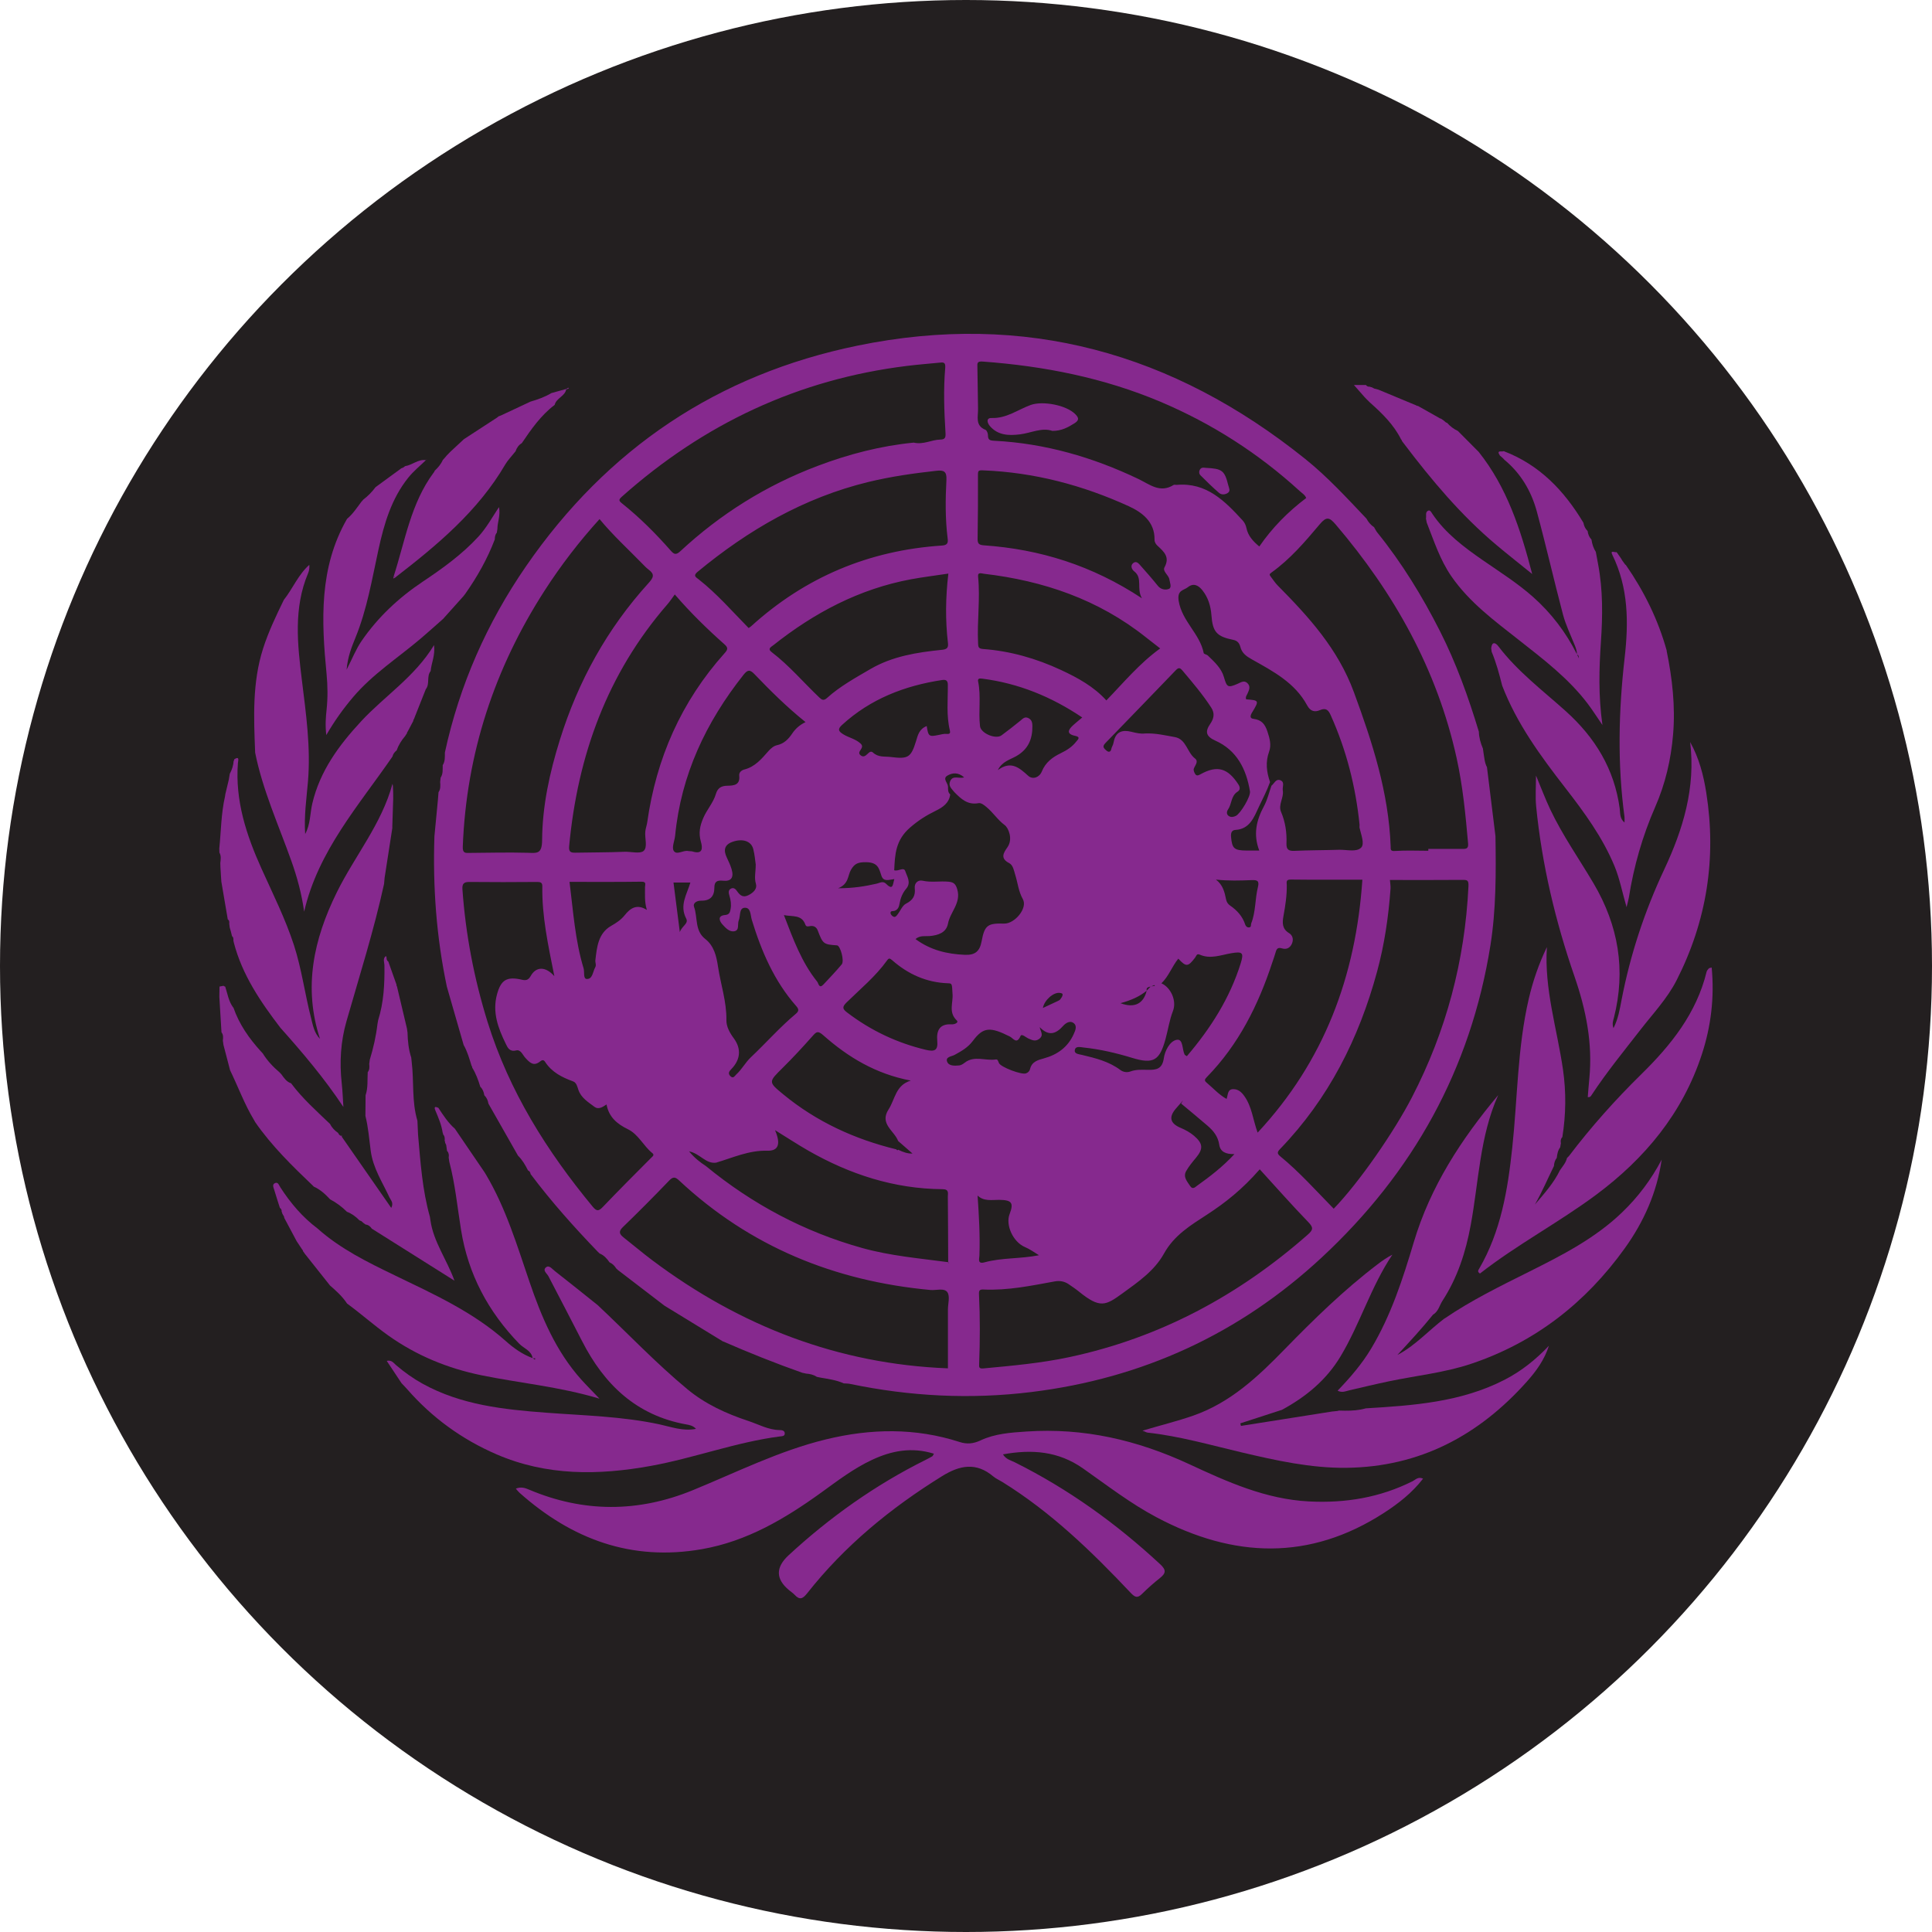 <?xml version="1.0" encoding="UTF-8"?>
<svg id="Layer_2" data-name="Layer 2" xmlns="http://www.w3.org/2000/svg" viewBox="0 0 451 451">
  <defs>
    <style>
      .cls-1 {
        fill: #86298e;
      }

      .cls-1, .cls-2 {
        stroke-width: 0px;
      }

      .cls-2 {
        fill: #231f20;
      }
    </style>
  </defs>
  <g id="Layer_1-2" data-name="Layer 1">
    <g>
      <circle class="cls-2" cx="225.5" cy="225.5" r="225.5"/>
      <g>
        <path class="cls-1" d="m123.87,274.1c-.06-.4-.22-.72-.61-.88-.63-1.25-1.33-2.46-2.34-3.45,0,0,0,0,0,0-2.29-4.03-4.59-8.06-6.88-12.1,0,0-.03-.06-.03-.06-.11-.74-.4-1.38-.93-1.91,0,0-.03-.05-.03-.05-.11-.75-.37-1.43-.93-1.96,0,0,0,0,0,0-.47-1.56-1.03-3.08-1.89-4.48.02-.15-.02-.28-.14-.39-.52-1.67-.98-3.36-1.86-4.89,0,0,0,0,0,0-1.31-4.54-2.61-9.08-3.92-13.62-2.44-11.57-3.29-23.28-2.9-35.09.27-2.78.53-5.56.8-8.34.05-.65.11-1.3.16-1.95.51-.74.44-1.57.38-2.4.04-.33.08-.67.11-1,.61-.9.45-1.93.49-2.92,0,0,0,0,0,0,.59-.91.49-1.93.5-2.94,3.42-15.76,9.8-30.22,18.94-43.48,18.94-27.47,44.69-44.79,77.4-51.51,39.07-8.03,73.7,1.72,104.51,26.46,5.21,4.18,9.7,9.09,14.28,13.92.44.82,1.02,1.51,1.8,2.02,0,0-.02-.01-.02-.01.25.41.45.86.75,1.23,5.74,7.1,10.47,14.83,14.6,22.96,3.83,7.55,6.67,15.46,9.11,23.54,0,0,0,0,0,0,.04,1.38.41,2.68.95,3.94.04.31.09.62.13.93.2,1.17.25,2.37.83,3.45,0,0-.01,0-.01,0,.66,5.36,1.32,10.72,1.98,16.08.13,8.53.16,17.05-1.18,25.5-4.61,28.9-18.08,53.07-39.42,72.88-19.14,17.77-41.8,28.19-67.74,31.37-14.22,1.75-28.33,1.02-42.34-1.9-.47-.1-.97-.08-1.45-.12-1.69-.77-3.52-1.01-5.33-1.33-.32-.06-.64-.13-.96-.19-.75-.5-1.6-.7-2.48-.76-.31-.07-.62-.13-.93-.2-6.26-2.21-12.43-4.68-18.51-7.33,0,0,0,.02,0,.02-4.55-2.78-9.1-5.56-13.65-8.35-.17-.13-.35-.26-.52-.4-3.41-2.61-6.81-5.22-10.22-7.83,0,0,0,.02,0,.02-.17-.16-.35-.32-.52-.48-.38-.63-.88-1.12-1.55-1.42-.61-.87-1.3-1.66-2.32-2.07-.15-.14-.3-.29-.45-.43-5.54-5.75-10.84-11.69-15.64-18.08Zm144.78-43.82c-.5.15-1.14.16-.96.98-1.66,1.36-3.6,2.23-6.13,2.92,3.32,1.26,5.41.06,6.12-2.92.32-.33.63-.67.95-1,.32-.04.63-.07.95-.11-.03-.07-.05-.13-.08-.2-.28.11-.57.22-.85.33Zm-58.95,38.09v.03c1.06.52,2.15.94,3.36.88.12.05.25.1.37.14l-.39-.12c-1.13-.98-2.26-1.96-3.38-2.95-.9-2.41-4.43-4-2.23-7.38,1.53-2.35,1.61-5.65,5.18-6.72-8.23-1.57-14.66-5.49-20.4-10.56-1.3-1.15-1.62-.86-2.52.15-2.26,2.54-4.57,5.05-6.99,7.44-3.32,3.29-3.4,3.27.14,6.18,7.76,6.39,16.66,10.47,26.39,12.84.14.19.29.3.48.06Zm18.48,10.68s-.09-.05-.14-.08c.05.02.11.04.16.05.32,4.69.6,9.38.43,14.09-.03.75-.5,2.02,1.18,1.57,4.07-1.12,8.34-.79,12.73-1.66-1.22-.75-2.15-1.43-3.28-1.91-2.79-1.19-4.56-5.15-3.59-7.67,1.02-2.66.53-3.32-2.44-3.35-1.75-.01-3.59.4-5.05-1.03Zm-6.36-93.61c-.26,2.03-1.76,3.03-3.38,3.82-2.17,1.06-4.06,2.24-5.98,3.91-3.43,2.97-3.54,6.29-3.72,9.98,1.01.32,2.23-.86,2.59.22.41,1.25,1.43,2.65.21,4.09-.86,1-1.33,2.2-1.56,3.51-.12.72-.37,1.42-1.21,1.67-.34.1-.93-.1-.89.52.02.26.29.58.53.74.58.39.87-.12,1.16-.49.64-.84,1.08-2.03,1.92-2.46,1.62-.82,2.24-1.85,2.05-3.63-.12-1.18.75-1.97,1.83-1.73,2.02.46,4.03.04,6.04.23,1.21.11,1.69.52,2.06,1.82.91,3.18-1.66,5.24-2.17,7.95-.4,2.13-2.29,2.74-4.28,2.92-1.06.09-2.23-.22-3.31.7,3.52,2.6,7.37,3.5,11.51,3.68,2.39.1,3.49-.79,3.93-3.18.69-3.76,1.45-4.22,5.24-4.11,2.47.07,5.56-3.6,4.38-5.71-1.04-1.86-1.18-3.78-1.77-5.65-.31-.99-.49-2.28-1.42-2.76-2.19-1.13-1.29-2.43-.4-3.71,1.35-1.95.19-4.54-.62-5.14-1.67-1.24-2.72-2.94-4.25-4.21-.59-.49-1.25-1.05-1.91-.93-2.53.47-4.07-1.01-5.61-2.57-.58-.75-1.46-1.4-1-2.53.62-1.54,2.09-.53,3.27-.93-1.33-1.19-2.73-1.11-3.91-.4-1.19.71.12,1.69.15,2.56.02.6-.07,1.32.5,1.81Zm-.47,109.2c.01.06.01.13.04.18.02.03.09.02.14.03-.06-.07-.13-.14-.19-.21-.02-5.1-.03-10.21-.08-15.31,0-.8.33-1.72-1.24-1.73-11.29-.08-21.66-3.46-31.37-9.02-2.53-1.45-4.97-3.06-7.73-4.76,1.37,3.2.85,4.87-1.8,4.8-4.32-.12-8.03,1.63-11.96,2.79-2.43.33-3.76-2.15-6.31-2.64,1.32,1.59,2.59,2.55,3.93,3.43,10.84,8.9,22.94,15.35,36.48,19.13,6.59,1.84,13.36,2.41,20.08,3.31Zm75.12-112.07c-.73,2.04-1.75,3.98-2.67,5.92-1.06,2.26-2.06,5.06-5.39,5.24-.92.05-1.11.77-1.04,1.6.24,2.76.72,3.2,3.66,3.22.88,0,1.76,0,2.93,0-1.46-3.8-.66-7.12,1.11-10.38.79-1.47,1.17-3.16,1.73-4.75.66-.5,1.03-1.7,2.09-1.28,1.1.44.42,1.56.56,2.37.3,1.7-1.12,3.32-.41,5,1.01,2.37,1.37,4.84,1.27,7.37-.05,1.41.47,1.8,1.84,1.74,3.49-.16,6.98-.14,10.47-.25,1.76-.05,4.01.61,5.12-.5.87-.87-.02-3.05-.37-4.62-.05-.23.01-.49,0-.73-.9-8.86-3.06-17.39-6.72-25.53-.55-1.23-1.1-1.83-2.55-1.21-1.22.52-2.22.27-2.98-1.15-2.82-5.22-7.87-7.89-12.77-10.64-1.38-.77-2.43-1.47-2.82-3.03-.21-.8-.67-1.4-1.63-1.59-3.9-.78-4.82-1.87-5.11-5.77-.16-2.14-.76-4.13-2.14-5.85-.95-1.18-2.1-1.68-3.35-.68-.98.78-2.57.64-2.15,3.22.79,4.77,4.95,7.64,5.84,12.16.05.25.71.33.98.59,1.5,1.46,3.12,2.91,3.72,4.96.71,2.43.9,2.63,3.23,1.62.72-.31,1.48-.89,2.25-.17.82.77.43,1.61.05,2.45-.19.42-.54.82-.32,1.35,3.05.24,3.08.26,1.37,3.09-.43.71-.56,1.35.32,1.46,1.85.24,2.67,1.14,3.27,2.95.54,1.63.96,3.16.4,4.7-.89,2.44-.6,4.75.21,7.1Zm-156.51-61.4c-4.77,5.26-9.02,10.79-12.81,16.67-11.74,18.21-18.28,38.07-19.12,59.78-.06,1.63.63,1.49,1.65,1.48,4.47-.03,8.94-.15,13.4-.03,2.26.06,3.45.38,3.47-2.99.05-7.94,1.76-15.74,4.14-23.36,4.26-13.68,11.04-25.96,20.68-36.58,1.22-1.34,1.5-2.08.03-3.18-.52-.39-.97-.87-1.42-1.33-3.33-3.42-6.87-6.64-10.02-10.45Zm193.46,77.42c0-.14,0-.29,0-.43,2.59,0,5.19.01,7.78,0,.79,0,1.63.14,1.51-1.22-.59-6.7-1.23-13.39-2.68-19.98-4.56-20.69-14.59-38.52-28.23-54.52-1.45-1.7-2.15-1.93-3.72-.06-3.43,4.08-6.91,8.16-11.3,11.29-.49.35-.47.51-.19.87.54.7,1.02,1.47,1.64,2.1,7.27,7.35,14.1,14.82,17.82,24.94,4.32,11.73,8.12,23.43,8.58,36.01.02.67-.11,1.13.99,1.06,2.58-.17,5.19-.05,7.78-.05Zm-8.96,6.82c.06.77.18,1.42.14,2.05-.47,6.55-1.42,13.03-3.14,19.36-4.23,15.6-11.32,29.66-22.63,41.39-.67.69-.75,1.07.01,1.7,4.53,3.71,8.41,8.09,12.5,12.25,5.94-6.14,14.11-17.97,18.28-26.05,7.99-15.45,12.33-31.83,13.17-49.19.07-1.43-.24-1.53-1.42-1.52-5.59.05-11.19.02-16.91.02Zm-103.18,114.01c0-4.5,0-9.09,0-13.69,0-1.38.52-3.09-.11-4.05-.72-1.1-2.61-.42-3.97-.55-22.37-2.07-42.12-10.1-58.65-25.55-.88-.82-1.39-.99-2.33,0-3.54,3.69-7.15,7.32-10.82,10.87-1.12,1.08-.76,1.68.21,2.45,2.23,1.75,4.4,3.6,6.67,5.3,20.53,15.4,43.46,24.24,69.01,25.22Zm-8.02-216.1c2.31.54,4.18-.66,6.19-.7,1.28-.02,1.33-.58,1.26-1.68-.31-5.02-.49-10.05-.06-15.07.12-1.37-.47-1.3-1.37-1.21-2.5.25-5.01.44-7.5.75-25.44,3.12-47.52,13.54-66.61,30.53-.8.71-.73.97.04,1.58,4.14,3.3,7.86,7.03,11.35,11,.75.85,1.22,1.13,2.25.16,9.38-8.71,20.05-15.38,32.03-19.91,7.31-2.77,14.82-4.7,22.41-5.44Zm80.81,169.64c-4.08,4.69-8.06,7.81-12.25,10.54-3.9,2.54-7.72,4.83-10.11,9.14-2.22,4-5.99,6.6-9.7,9.29-3.92,2.84-5.22,3.59-10.19-.46-.75-.61-1.57-1.15-2.37-1.7-.99-.67-2.08-.85-3.25-.64-5.5,1.01-10.98,2.15-16.62,1.89-.87-.04-1.1.22-1.05,1.09.27,5.44.24,10.88.04,16.32-.02.7-.07,1.11,1.01,1.01,6.7-.63,13.41-1.22,20.01-2.63,21.13-4.5,39.51-14.37,55.67-28.58,1.27-1.12,1.4-1.65.15-2.94-3.83-3.96-7.48-8.1-11.35-12.34Zm10.84-156.71c-.24-.7-.97-1.13-1.55-1.66-9.62-8.78-20.43-15.7-32.42-20.78-13.29-5.62-27.22-8.36-41.55-9.41-1.35-.1-1.25.43-1.23,1.32.07,3.25.09,6.49.15,9.74.04,1.8-.73,3.89,1.74,4.88.32.13.58.83.58,1.27,0,1.08.43,1.23,1.46,1.28,11.83.6,22.98,3.83,33.63,8.91,2.62,1.25,5.06,3.4,8.24,1.41.18-.11.48,0,.72-.02,6.98-.62,11.25,3.78,15.43,8.33.42.46.73,1.12.85,1.73.38,1.86,1.56,3.12,3.01,4.32,3.02-4.39,6.69-8.1,10.95-11.32Zm-147.38,22.51c-.68.92-1.16,1.65-1.73,2.31-14.08,16.21-20.96,35.34-22.94,56.47-.12,1.31.35,1.53,1.44,1.51,3.81-.08,7.63-.05,11.44-.21,1.54-.06,3.61.51,4.46-.17,1.07-.86.26-3.02.44-4.61.08-.71.35-1.4.45-2.12,2.11-14.92,7.94-28.15,18.02-39.42.72-.8.98-1.26.02-2.1-4.07-3.61-7.95-7.4-11.61-11.65Zm-28.12,89.13c-1.47-7.34-2.93-14.07-2.81-20.99.01-.86-.4-1.03-1.22-1.02-5.28.05-10.55.05-15.83,0-1.3-.01-1.69.46-1.6,1.73.75,10.56,2.73,20.87,5.88,30.99,5.04,16.16,13.83,30.14,24.52,43.07.94,1.14,1.41,1.08,2.38.07,3.7-3.87,7.48-7.66,11.26-11.45.37-.37.85-.66.28-1.12-2.08-1.68-3.23-4.37-5.7-5.57-2.52-1.23-4.44-2.83-4.98-5.78-.96.64-1.9,1.25-2.81.56-1.46-1.11-3.13-2.08-3.77-3.99-.26-.77-.43-1.67-1.27-1.97-2.58-.94-4.95-2.15-6.49-4.54-.38-.59-.78-.41-1.19-.08-1.54,1.23-2.45.19-3.44-.88-.63-.68-1.06-1.98-2.14-1.71-1.52.38-1.98-.66-2.39-1.5-1.79-3.66-3.22-7.39-2.06-11.63.92-3.35,2.3-4.2,5.84-3.37.75.18,1.44.16,1.99-.83,1.24-2.26,3.44-2.38,5.55,0Zm45.33-81.28c.19-.13.4-.24.58-.4,12.66-11.5,27.55-17.74,44.59-18.86,1.38-.09,1.42-.75,1.3-1.7-.56-4.53-.52-9.08-.28-13.62.11-2.02-.64-2.32-2.35-2.13-5.32.59-10.61,1.34-15.82,2.6-15.07,3.66-28.08,11.2-39.92,20.99-1.1.91-.42,1.23.24,1.74,4.29,3.37,7.85,7.48,11.67,11.37Zm143.29,58.74c-5.58,0-11.17.04-16.76-.03-1.15-.01-.9.69-.89,1.26.04,2.45-.33,4.85-.77,7.24-.29,1.6-.34,3.01,1.31,4.01.82.5,1.07,1.4.7,2.37-.43,1.09-1.31,1.51-2.35,1.19-1.02-.31-1.28.14-1.5.95-.21.78-.51,1.54-.76,2.31-3.27,9.97-7.87,19.19-15.29,26.78-.54.55-.62.82-.04,1.31,1.52,1.27,2.84,2.78,4.65,3.8.37-1.03.19-2.29,1.58-2.29,1.16,0,1.92.71,2.56,1.61,1.78,2.48,2.01,5.52,3.11,8.54,15.54-16.69,22.92-36.52,24.45-59.05Zm-51.47-65.7c-1.33-2.33.26-4.68-1.79-6.27-.55-.43-.98-1.32-.26-1.92.77-.65,1.34.13,1.81.66,1.35,1.52,2.69,3.04,3.96,4.63.74.93,1.88,1.03,2.62.7.68-.3.19-1.46.07-2.21-.17-1.03-1.65-1.86-1.13-2.81,1.3-2.37-.11-3.62-1.58-4.98-.43-.39-.76-.87-.75-1.48.07-4.18-2.93-6.38-6-7.79-10.79-4.93-22.13-7.92-34.06-8.38-1.04-.04-1.16.09-1.16,1.04.02,4.96,0,9.91-.08,14.87-.02,1.09.2,1.5,1.44,1.59,13.11.91,25.3,4.7,36.91,12.36Zm-8.29,23.85c4.01-4.14,7.73-8.65,12.56-12.13-1.1-.86-2.24-1.73-3.37-2.63-11.07-8.8-23.88-13.17-37.76-14.8-.55-.06-1.5-.48-1.38.67.53,5.19-.26,10.37,0,15.55.04.74,0,1.26,1.15,1.34,6.37.47,12.43,2.21,18.21,4.9,3.88,1.81,7.64,3.85,10.58,7.1Zm-36.9-29.6c-3.1.47-5.91.81-8.68,1.32-12.1,2.25-22.62,7.82-32.17,15.4-.51.41-1.44.8-.37,1.62,4.09,3.12,7.4,7.06,11.11,10.58.57.54.99.84,1.81.1,3.03-2.73,6.6-4.68,10.1-6.73,5.18-3.02,10.92-3.91,16.73-4.5,1.26-.13,1.51-.57,1.38-1.64-.61-5.26-.56-10.52.1-16.15Zm-44.94,68.02c-.15-1.01-.25-2.4-.59-3.72-.48-1.88-2.51-2.52-4.86-1.68-1.94.7-2.11,2-1.31,3.68.41.88.84,1.77,1.11,2.69.58,1.94-.07,2.91-2.02,2.7-1.41-.14-2,.24-2,1.62,0,2.13-1.06,3.09-3.18,3.05-.92-.02-1.88.58-1.57,1.42.91,2.49.11,5.55,2.62,7.51,2.07,1.61,2.62,4.05,2.98,6.45.63,4.17,2.03,8.21,1.96,12.51-.02,1.5.77,2.94,1.72,4.22,1.81,2.46,1.58,4.99-.58,7.21-.51.52-.85,1-.2,1.64.68.66.98-.05,1.35-.39,1.32-1.19,2.12-2.79,3.43-4.03,3.54-3.34,6.75-7.01,10.49-10.14.7-.58.76-1.05.1-1.79-5.15-5.84-8.13-12.8-10.38-20.14-.34-1.1-.19-2.93-1.7-2.82-1.3.1-.92,1.92-1.35,2.96-.35.85.22,2.26-.99,2.51-1.19.25-2.11-.81-2.84-1.61-.73-.81-1.13-2.02.64-2.17,1.02-.08,1.16-.67,1.29-1.41.19-1.06.04-2.09-.28-3.12-.19-.6-.34-1.35.46-1.68.66-.27,1.08.29,1.39.73.69.96,1.38,1.47,2.63.83,1.15-.58,2.05-1.5,1.71-2.63-.43-1.42-.05-2.7-.05-4.41Zm11.61-33.36c-4.42-3.55-8.21-7.33-11.92-11.19-1.07-1.12-1.61-1.04-2.56.16-8.76,11.06-14.58,23.35-15.96,37.55-.12,1.21-.83,2.72-.33,3.53.67,1.1,2.22-.2,3.39.05.31.07.66.01.97.1,2.42.75,2.42-.72,1.98-2.3-.56-1.97-.26-3.62.58-5.55.85-1.96,2.33-3.54,2.92-5.56.42-1.45,1.32-1.91,2.69-1.93,1.56-.02,3.01-.18,2.76-2.38-.08-.75.57-1.25,1.17-1.4,2.53-.64,4.06-2.5,5.67-4.33.52-.59,1.24-1.2,1.97-1.35,1.69-.36,2.7-1.46,3.57-2.74.75-1.11,1.68-1.96,3.11-2.66Zm34.31,63.39c-.11-2.36-.11-2.39-1.09-2.42-4.98-.18-9.26-2.11-12.96-5.35-.62-.54-.81-.56-1.25.05-2.67,3.72-6.21,6.62-9.45,9.8-1.11,1.09-.87,1.55.2,2.36,5.51,4.19,11.6,7.07,18.34,8.68,2.09.5,2.85.09,2.65-2.1-.22-2.36.53-4.03,3.35-3.85.64.04,1.76-.38,1.2-.92-2.02-1.92-.78-4.17-.99-6.25Zm44.91-60.73c2.53-.11,4.75.45,6.98.84,2.69.48,2.85,3.56,4.7,4.98.94.72.03,1.58-.26,2.4-.13.36.12.97.38,1.32.37.49.86.15,1.29-.08,3.83-2.08,6.26-1.38,8.74,2.44.43.67.44,1.29-.2,1.69-1.56.98-1.32,2.87-2.23,4.17-.33.47-.39,1.14.2,1.52.51.33,1.09.22,1.63-.04,1.08-.52,3.49-4.53,3.3-5.73-.86-5.19-3.05-9.58-8.08-11.84-2.17-.97-2.47-2.07-1.21-3.89.85-1.23,1.14-2.45.24-3.83-1.99-3.07-4.36-5.85-6.71-8.64-.51-.6-.86-.8-1.52-.11-5.45,5.68-10.93,11.32-16.41,16.98-.42.44-.77.9-.2,1.45.27.27.64.64.95.63.61-.02.51-.72.73-1.12.19-.35.32-.75.4-1.15.45-2.44,2.04-2.91,4.15-2.38,1.11.28,2.21.52,3.13.39Zm3.87,58.33c2.16.95,3.62,4.05,2.68,6.46-.83,2.13-1.13,4.36-1.73,6.53-1.38,5.05-2.83,5.92-7.78,4.41-3.73-1.14-7.52-2.02-11.4-2.43-.75-.08-1.88-.41-2.01.67-.11.84,1.01.9,1.67,1.06,3.16.76,6.31,1.52,8.98,3.53.67.5,1.57.63,2.34.34,1.35-.5,2.72-.4,4.09-.38,1.93.03,3.35-.16,3.71-2.72.24-1.68,1.38-4,3.01-4.29,1.55-.27,1.23,2.24,1.85,3.46.06.11.23.16.52.36,5.51-6.46,10.02-13.5,12.57-21.69.77-2.48.42-2.79-2.22-2.34-2.44.42-4.86,1.44-7.37.32-.69-.31-.78.33-1.04.68-1.67,2.21-2.1,2.24-3.94.27-1.48,1.81-2.23,4.12-3.95,5.76Zm-18.49-62.06c-7.21-4.86-14.91-8-23.43-9.08-.64-.08-1.01.03-.88.67.72,3.46.04,6.97.44,10.43.19,1.68,3.67,3.14,5.02,2.15,1.5-1.1,2.96-2.25,4.4-3.42.57-.47,1.02-1.04,1.89-.6.79.4.91,1.07.92,1.83.03,3.06-.97,5.47-3.82,7.07-1.44.81-3.25,1.22-4.25,3.23,3.06-2.27,4.98-.58,7.08,1.32,1.07.97,2.62.39,3.18-.98.87-2.14,2.49-3.35,4.42-4.28,1.41-.68,2.7-1.5,3.65-2.75.3-.39,1.12-1.02-.25-1.3-2.26-.46-1.59-1.52-.4-2.58.6-.54,1.23-1.04,2.02-1.71Zm-36.31,1.99c.38,2.44.54,2.54,2.77,2.09.63-.13,1.28-.32,1.9-.25.75.08.87-.24.74-.79-.86-3.52-.45-7.1-.48-10.65,0-.98-.39-1.28-1.33-1.14-8.75,1.33-16.71,4.4-23.35,10.47-1.08.99-.91,1.47.27,2.2,1.3.8,2.83,1.06,4.03,2.15,1.2,1.09-1.08,1.84,0,2.74,1.3,1.08,1.92-1.54,2.9-.63,1.28,1.18,2.69.86,4.15,1.04,4.03.5,4.72.17,5.9-3.68.42-1.38.71-2.84,2.5-3.54Zm-83.38,36.38c.86,6.88,1.3,13.66,3.28,20.17.27.87-.16,2.48.77,2.5,1.36.03,1.37-1.72,1.95-2.72.31-.54-.03-1.12.03-1.65.36-3.06.65-6.29,3.67-8.02,1.23-.7,2.32-1.42,3.18-2.5,1.34-1.7,2.89-2.68,5.17-1.23-.59-1.97-.41-3.67-.43-5.36,0-.55.4-1.25-.83-1.23-5.57.08-11.15.04-16.8.04Zm109.75,33.91c.21,1.06,1.02,1.88-.11,2.74-.91.69-1.66.28-2.49-.07-.63-.27-1.6-1.23-1.87-.6-.9,2.07-1.71.51-2.5.12-4.57-2.29-6.18-2.25-8.61,1-1.19,1.59-2.68,2.41-4.3,3.3-.66.36-2.15.43-1.73,1.56.4,1.07,1.77.98,2.82.89.44-.04.9-.34,1.27-.62,2.27-1.79,4.89-.38,7.31-.78.45-.07.53.5.71.86.48.97,5.24,2.76,6.28,2.4.49-.17.85-.5.97-1.01.41-1.72,1.78-2.1,3.25-2.5,3.12-.85,5.57-2.61,6.93-5.63.38-.85.92-1.97-.07-2.66-.84-.58-1.82.08-2.38.71-1.69,1.89-3.36,2.47-5.46.31Zm33.02,17.84c.15-.25.3-.49.45-.74-.53.61-1.06,1.22-1.6,1.83-1.8,2.04-1.48,3.53,1.05,4.59,1.13.48,2.19,1.06,3.12,1.85,2.1,1.8,2.18,3.03.45,5.12-.82.99-1.67,2-2.3,3.12-.77,1.38.25,2.42.95,3.5.59.91,1.23.18,1.58-.07,3-2.15,5.96-4.39,8.74-7.4-1.97.04-3.3-.5-3.55-2.22-.28-1.91-1.36-3.23-2.73-4.41-2.03-1.75-4.1-3.45-6.16-5.17Zm-92.72-43.98c2.19,5.69,4.14,11.02,7.76,15.52.34.43.44,1.76,1.48.65,1.44-1.54,2.9-3.06,4.25-4.68.67-.8-.32-4.39-1.1-4.44-3.16-.21-3.3-.33-4.49-3.46-.29-.76-.87-1.15-1.69-1.05-.48.06-.99.3-1.22-.35-.85-2.36-2.94-1.79-4.99-2.2Zm100.84-8.3c1.62,1.2,2.03,2.91,2.38,4.65.12.59.43,1.06.91,1.39,1.64,1.13,2.92,2.52,3.55,4.46.12.37.44.71.91.66.58-.07.36-.59.49-.93,1.08-2.74.87-5.71,1.57-8.5.38-1.5-.24-1.65-1.42-1.61-2.73.1-5.46.2-8.38-.12Zm-75.08-.12c-1.23.15-2.51.72-3.01-.8-.57-1.73-.82-3.09-3.52-3.14-1.96-.03-2.73.33-3.57,1.75-.81,1.37-.47,3.32-3.01,4.33,3.6,0,6.31-.46,8.99-1.07.76-.17,1.46-.72,2.24.06,1.64,1.64,1.52.05,1.89-1.13Zm-47.6.81h-3.94c.48,3.76.95,7.41,1.48,11.58.44-1.43,2.1-1.99,1.49-3.16-1.63-3.12.15-5.64.97-8.42Zm82.29,29.28c1.21-.57,2.34-1.09,3.47-1.62.21-.1.46-.22.59-.4.23-.3.48-.65.54-1.01.07-.4-.36-.45-.67-.49-1.43-.2-3.6,1.67-3.93,3.52Z"/>
        <path class="cls-1" d="m217.98,339.34c-5.15-1.59-9.82-.7-14.36,1.42-4.3,2-8.05,4.86-11.86,7.62-8.49,6.13-17.37,11.41-27.9,13.25-16.44,2.88-30.38-2.31-42.57-13.15-.29-.25-.52-.57-.88-.98,1.24-.49,2.16-.16,3.13.25,12.69,5.37,25.47,5.32,38.13.14,10.28-4.21,20.24-9.23,31.12-11.88,10.47-2.55,20.88-2.74,31.23.61,1.71.55,3.21.41,4.9-.39,3.35-1.57,7.06-1.82,10.69-2.06,13.35-.91,25.84,1.98,38,7.62,8.85,4.11,17.85,8.19,27.96,8.7,8.51.43,16.57-.9,24.2-4.73.67-.34,1.25-1.12,2.43-.59-2.55,3.3-5.72,5.78-9.08,7.96-17.45,11.3-35.18,10.57-53.08,1.09-6.13-3.24-11.59-7.48-17.23-11.44-5.76-4.04-11.93-4.5-18.68-3.28.72,1.18,1.83,1.39,2.73,1.84,12.52,6.24,23.74,14.31,33.98,23.82,1.42,1.31,1.35,2.08-.04,3.19-1.46,1.16-2.87,2.4-4.19,3.71-1.1,1.09-1.68.81-2.69-.26-9.1-9.65-18.61-18.84-29.96-25.87-.69-.43-1.46-.75-2.08-1.27-3.99-3.38-7.83-2.64-11.97-.07-11.97,7.42-22.72,16.22-31.47,27.32-1.06,1.34-1.76,1.65-2.95.37-.38-.41-.88-.72-1.31-1.09q-4.66-3.88-.13-8.1c9.66-8.92,20.29-16.47,32.08-22.33.51-.25,1.01-.52,1.5-.81.12-.07.17-.25.38-.61Z"/>
        <path class="cls-1" d="m337.2,307.8c6.24-4.26,13.01-7.57,19.74-10.93,7.7-3.85,15.36-7.76,21.67-13.81,3.77-3.61,6.85-7.72,9.29-12.36-1.12,7.66-4.16,14.49-8.62,20.7-9.11,12.69-20.9,21.92-35.77,26.93-6.23,2.1-12.82,2.77-19.24,4.11-3.1.65-6.17,1.39-9.25,2.1-.85.2-1.67.65-2.78.1,2.96-3.07,5.69-6.24,7.85-9.85,4.63-7.74,7.38-16.24,9.93-24.79,3.88-13.02,11.09-24.05,19.71-34.36-4.32,9.67-4.53,20.18-6.41,30.34-1.16,6.3-3.08,12.27-6.59,17.66-.71,1.1-.96,2.52-2.21,3.25-2.62,3.26-5.47,6.32-8.32,9.41,4.2-2.19,7.3-5.73,10.99-8.52Z"/>
        <path class="cls-1" d="m104.36,268.72c-.07-.47-.13-.94-.2-1.42-.09-.2-.18-.39-.27-.59.04-.14,0-.26-.09-.37.06-.57.03-1.12-.39-1.58.04-.13.01-.25-.08-.36-.26-1.83-1-3.5-1.7-5.18-.38-.91-.02-.94.68-.62,0,0,.01,0,.01,0,1.15,1.74,2.28,3.5,3.87,4.89,0,0,0,0,0,0,2.31,3.39,4.61,6.78,6.92,10.16.11.18.22.36.33.54,4.64,7.81,7.23,16.45,10.14,24.97,2.81,8.25,6.17,16.25,12.09,22.86,1.21,1.35,2.51,2.63,4.27,4.48-9.5-2.84-18.65-3.63-27.61-5.47-7.9-1.63-15.15-4.62-21.74-9.31-3.3-2.35-6.32-5.05-9.59-7.44,0,0,.02.02.02.02-1.08-1.66-2.54-2.96-4.02-4.25,0,0-.03-.05-.03-.05-1.93-2.44-3.86-4.87-5.8-7.31,0,0-.02-.03-.02-.03-.14-.2-.28-.39-.42-.59,0-.16-.06-.28-.18-.37-.43-.65-.86-1.31-1.3-1.96,0,0-.01-.02-.01-.02-.96-1.81-1.93-3.62-2.89-5.43.02-.16-.02-.3-.12-.42-.12-.2-.23-.41-.35-.61.01-.14-.03-.27-.13-.37.03-.39-.08-.71-.42-.93,0,0,0-.02,0-.02-.44-1.38-.89-2.75-1.3-4.14-.17-.57-.6-1.35.24-1.65.67-.24.87.55,1.16,1,2.38,3.68,5.18,6.99,8.71,9.64,5.33,4.76,11.68,7.86,18.03,10.93,9.06,4.38,18.24,8.52,25.88,15.32,1.87,1.67,3.91,3.13,6.3,4,.17.12.34.24.52.36.03-.1.06-.2.09-.31-.21-.01-.42-.02-.62-.03-.3-1.82-2.07-2.28-3.14-3.39-7.22-7.46-11.9-16.18-13.57-26.53-.86-5.33-1.37-10.72-2.75-15.96-.05-.33-.09-.66-.14-.98.1-.55.04-1.07-.35-1.51Z"/>
        <path class="cls-1" d="m364.38,266.81c-.06.34-.11.67-.17,1.01-.55.73-.7,1.59-.8,2.46-.43.56-.63,1.2-.66,1.91-1.47,2.99-2.78,6.06-4.44,8.99,2.15-2.53,4.37-4.97,5.83-7.98.62-.92,1.39-1.75,1.65-2.87.16-.16.32-.32.48-.49,5.15-6.78,10.8-13.11,16.88-19.08,6.9-6.77,12.88-14.22,15.24-23.93.07-.28.31-.54.52-.77.09-.1.29-.1.66-.2.66,6.98-.15,13.73-2.31,20.31-4.5,13.7-13.27,24.26-24.67,32.74-8.79,6.53-18.53,11.66-27.11,18.38-.7-.43-.37-.81-.19-1.12,5.07-8.71,6.67-18.38,7.72-28.19,1.25-11.61,1.2-23.37,3.86-34.82.97-4.17,2.36-8.18,4.23-12.07-.64,9.81,2.39,19.1,3.76,28.6.76,5.28.69,10.51-.15,15.75-.39.39-.43.87-.35,1.37Z"/>
        <path class="cls-1" d="m311.09,329.49c.36-.04.72-.07,1.08-.11.14-.03.27-.06.41-.1.46.01.93.02,1.39.03,1.64.01,3.27-.09,4.85-.55,11.11-.67,22.21-1.43,32.39-6.66,3.93-2.02,7.31-4.73,10.36-7.95-1.02,3.23-2.95,5.91-5.13,8.35-11.22,12.59-25.03,19.95-42.15,20.14-8.33.09-16.43-1.71-24.49-3.61-7.26-1.71-14.44-3.78-21.88-4.6-.29-.03-.57-.21-1.22-.46,4.21-1.26,8.11-2.2,11.9-3.53,8.65-3.03,15.04-9.06,21.25-15.44,6.85-7.03,13.88-13.9,21.72-19.86,1.07-.82,2.18-1.6,3.46-2.25-5,7.45-7.52,16.11-12.1,23.74-3.32,5.54-8.08,9.43-13.66,12.47-3.24,1.05-6.49,2.11-9.73,3.16.05.2.1.4.14.6,7.13-1.13,14.26-2.25,21.4-3.38Z"/>
        <path class="cls-1" d="m52.19,230.13c.11.1.23.16.38.17.55,1.68.79,3.47,1.9,4.93l.02-.02c1.34,3.9,3.66,7.19,6.4,10.21.15.16.3.32.45.48,1.05,1.71,2.4,3.14,3.92,4.43.14.15.28.31.43.46.62.85,1.2,1.76,2.29,2.1v.03c2.63,3.52,5.9,6.42,9.05,9.44,0,0,.05.07.05.07.42.86,1.08,1.5,1.85,2.04.2.41.44.76.98.65v.02c-.12.03-.17.11-.12.23,3.82,5.49,7.64,10.98,11.54,16.6.62-1.2-.1-1.77-.43-2.48-1.63-3.53-3.82-6.78-4.36-10.84-.36-2.71-.56-5.47-1.24-8.15.01-1.61.03-3.23.04-4.84.6-1.74.39-3.56.5-5.35h-.02c.49-.59.43-1.28.37-1.96.04-.32.09-.65.13-.97.83-2.72,1.46-5.48,1.79-8.3.06-.32.11-.64.17-.95,1.31-4.16,1.52-8.45,1.46-12.77-.01-.75-.47-1.61.38-2.22-.02.13.02.24.12.33-.02.39.03.75.4.98,0,0,0,0,0,0,.64,1.81,1.29,3.62,1.93,5.44-.04.15,0,.28.1.39.77,3.26,1.55,6.53,2.32,9.79.05.32.09.63.14.95.05,1.99.24,3.95.87,5.86.03.33.07.65.1.98.57,4.57-.02,9.26,1.34,13.76.05,1.09.1,2.19.15,3.28.57,6.44.99,12.9,2.77,19.17.04.27.08.55.12.82.72,5.03,3.83,9.13,5.61,14.07-6.62-4.17-12.96-8.16-19.3-12.15,0,0,0,0,0,0-.35-.53-.81-.89-1.46-.97h0c-.17-.12-.33-.24-.5-.36l-.12-.11c-.11-.1-.22-.19-.32-.29-.17-.07-.33-.14-.5-.22-.83-.87-1.79-1.56-2.91-1.99h0c-1.15-1.16-2.46-2.13-3.92-2.9h0c-1.12-1.21-2.32-2.31-3.85-2.99v-.03c-4.9-4.68-9.77-9.41-13.65-15.02-.08-.14-.15-.28-.23-.42-2.27-3.74-3.76-7.86-5.67-11.78,0,0,.02,0,.02,0-.51-1.94-1.01-3.88-1.52-5.82-.05-.34-.09-.67-.14-1.01.08-.68.14-1.35-.33-1.94,0,0,.01,0,.01,0-.17-2.76-.33-5.51-.5-8.27.01-.8.03-1.59.04-2.39.32-.06.64-.13.95-.19Z"/>
        <path class="cls-1" d="m139.38,304.53c7.04,6.59,13.67,13.63,21.1,19.78,4.17,3.45,9.06,5.69,14.17,7.38,2.41.79,4.68,2.1,7.33,2.14.45,0,1.28.07,1.21.87-.05.61-.72.56-1.16.62-10.24,1.33-19.94,5.03-30.07,6.87-12.28,2.23-24.36,2.36-36.06-2.7-8.09-3.5-15.05-8.56-20.85-15.2-.42-.48-.88-.94-1.32-1.41-1.13-1.71-2.27-3.42-3.45-5.2,1.15-.27,1.62.51,2.2,1.01,1.92,1.64,3.96,3.1,6.17,4.32,9,4.97,18.91,6.02,28.9,6.77,8.81.66,17.67.85,26.37,2.71,2.74.59,5.5,1.66,8.55,1.06-.7-.78-1.53-.9-2.29-1.04-11.62-2.1-19.13-9.3-24.31-19.46-2.58-5.06-5.23-10.08-7.84-15.12-.34-.66-1.43-1.35-.6-2.07.75-.65,1.45.36,2.04.81,3.32,2.59,6.6,5.24,9.89,7.87Z"/>
        <path class="cls-1" d="m370.64,256.1c.12-1.4.22-2.82.36-4.24.82-8.25-.75-16.08-3.44-23.88-4.46-12.91-7.63-26.16-8.97-39.79-.22-2.25-.03-4.54-.03-7.15,1.18,2.81,2.15,5.43,3.34,7.94,2.86,6.03,6.71,11.49,10.09,17.22,5.82,9.85,7.58,20.25,4.76,31.37-.18.69-.48,1.38-.1,2.44,1.12-2.24,1.47-4.44,1.88-6.59,2.04-10.57,5.37-20.68,9.96-30.45,4.39-9.34,7.37-19.11,6.05-29.75,2.08,3.72,3.13,7.75,3.77,11.85,2.42,15.31.1,29.94-6.92,43.74-2.17,4.27-5.53,7.81-8.46,11.59-3.89,5-7.89,9.9-11.38,15.2-.17.26-.31.59-.91.5Z"/>
        <path class="cls-1" d="m54.57,177.61c.09-.1.12-.21.07-.34,1.36-.89.94.32.9.83-.68,8.78,1.96,16.81,5.5,24.66,2.66,5.91,5.58,11.72,7.59,17.91,1.79,5.53,2.53,11.31,3.97,16.92.44,1.71.72,3.52,2.1,4.92-3.94-12.02-1.48-23.23,3.89-34.14,4.2-8.54,10.5-16,13.03-25.4.03.16.07.32.1.49.02.49.04.98.06,1.47,0,.5.01,1,.01,1.51-.07,2.25-.15,4.49-.22,6.74,0,0,.03,0,.03,0-.61,3.91-1.22,7.83-1.82,11.74-.04.46-.08.93-.12,1.39-2.37,10.85-5.73,21.43-8.78,32.09-1.36,4.74-1.65,9.56-1.11,14.46.2,1.84.27,3.7.39,5.55-4.43-6.68-9.5-12.66-14.72-18.51-4.64-6.07-8.91-12.34-10.86-19.88-.03-.16-.07-.32-.1-.48.03-.38.03-.75-.32-1.01-.08-.33-.16-.66-.24-.99-.1-.34-.19-.68-.29-1.02-.04-.3-.08-.6-.12-.9.04-.39.05-.78-.36-1.01,0,0,.02,0,.02,0-.5-2.94-1-5.87-1.5-8.81-.02-.3-.04-.6-.06-.9-.05-.8-.1-1.61-.15-2.41-.01-.35-.02-.71-.03-1.06.1-.82.23-1.64-.21-2.41,0-.31-.02-.63-.03-.94.42-4.06.42-8.17,1.34-12.18.02-.17.05-.33.07-.5.27-1.14.54-2.28.82-3.43.07-.45.15-.89.22-1.34.51-.95.84-1.96.91-3.04Z"/>
        <path class="cls-1" d="m389.05,151.9c1.32,6.46,2.07,12.96,1.51,19.55-.49,5.85-1.8,11.5-4.17,16.91-2.97,6.78-5,13.86-6.16,21.18-.09.55-.26,1.08-.53,2.23-1.03-3.57-1.61-6.68-2.82-9.6-2.8-6.75-7.07-12.56-11.49-18.26-5.77-7.44-11.32-14.99-14.73-23.87-.67-2.68-1.39-5.35-2.46-7.91-.03-.28-.07-.56-.1-.84.19-1.61,1.02-1.29,1.68-.42,4.46,5.88,10.33,10.29,15.75,15.16,6.82,6.14,11.32,13.48,12.57,22.7.14,1.03-.06,2.31,1.12,3.28,0-.55.04-.94,0-1.31-1.68-12.38-1.38-24.76.03-37.13.94-8.25.91-16.34-2.86-24.03-.62-1.26.6-.5.99-.65,0,0,0,0,0,0,.34.48.67.96,1.01,1.44.1.17.2.35.31.52.23.31.45.63.68.94,0,0,.15.1.15.09,4.27,6.15,7.54,12.78,9.55,20.02Z"/>
        <path class="cls-1" d="m59.56,175.64c-.32-8.16-.69-16.32,1.86-24.27,1.26-3.94,3.04-7.64,4.84-11.34,2.09-2.64,3.36-5.89,5.95-8.18.05.74-.04,1.37-.28,1.94-3.45,8.15-2.48,16.67-1.46,24.97.97,7.9,2.09,15.7,1.42,23.69-.34,4.01-.94,8.03-.65,12.24,1.25-2.31,1.12-4.79,1.66-7.11,1.79-7.61,6.21-13.6,11.41-19.21,5.49-5.92,12.5-10.35,17.01-17.78.32,2.41-.64,4.18-.79,6.06-1.01,1.25-.13,3-1.14,4.25-.92,2.32-1.84,4.64-2.76,6.96-.12.12-.17.26-.15.43-.44.83-.88,1.67-1.32,2.5-.11.09-.16.21-.15.36-.13.21-.27.41-.4.62,0,0-.03.05-.03.05-.86,1-1.55,2.1-1.99,3.35-.47.38-.84.83-.97,1.43-7.9,11.48-17.36,22.05-20.62,36.22-.57-4.16-1.64-8.06-3-11.88-2.98-8.38-6.69-16.51-8.45-25.3Z"/>
        <path class="cls-1" d="m351.13,107.26c-.14-.14-.27-.27-.41-.41-.19-.16-.38-.33-.57-.49,0,0,0,.01,0,.01-.96-1.42.44-.83.89-1.05,8.34,3.18,14.11,9.23,18.59,16.71.13.73.42,1.38.96,1.91,0,0,.02.03.02.03.1.76.37,1.44.91,1.99,0,0-.01,0-.01,0,.15,1.03.45,2,1.02,2.88,0,0,0,.02,0,.02.18.95.35,1.9.53,2.86,1.14,6.03,1.07,12.08.65,18.18-.42,6.2-.61,12.43.36,19.35-1.38-2.01-2.32-3.49-3.37-4.89-4.5-5.97-10.39-10.44-16.2-15.01-5.67-4.46-11.5-8.75-15.69-14.81-2.66-3.86-4.06-8.25-5.75-12.53-.06-.32-.13-.63-.19-.95.14-.61-.2-1.42.42-1.8.55-.34.81.29,1.07.68,3.05,4.54,7.34,7.75,11.75,10.81,4,2.77,8.13,5.37,11.78,8.61,4.27,3.8,7.68,8.28,10.24,13.39.16.33.32.66.47.98.04.03.09.05.13.08-.05-.02-.1-.03-.16-.05-.02-.39.02-.82-.47-.99.05-.84-.27-1.58-.57-2.34-.93-2.31-2.04-4.58-2.67-6.97-2.11-7.99-3.94-16.05-6.1-24.03-1.29-4.77-3.74-8.96-7.65-12.16Z"/>
        <path class="cls-1" d="m93.6,109.35c.18-.07.35-.13.52-.2.13-.09.26-.19.38-.28,0,0,.08-.06.08-.06,1.69-.24,3.04-1.69,4.89-1.39l-.03-.02c-1.39,1.36-2.9,2.56-4.13,4.1-3.93,4.9-5.63,10.72-6.94,16.69-1.52,6.96-2.67,13.99-5.39,20.66-.89,2.18-1.81,4.46-2.07,7.48,1.33-2.59,2.19-4.8,3.49-6.7,3.81-5.54,8.63-10.06,14.23-13.81,4.65-3.11,9.2-6.37,13.03-10.53,1.87-2.03,3.19-4.45,4.82-6.92.39,1.96-.37,3.51-.37,5.12-.05.29-.1.58-.14.87-.39.45-.46,1-.47,1.57,0,0,0-.01,0-.01-1.72,4.53-4.09,8.72-6.87,12.67-.14.18-.27.36-.41.54-1.6,1.79-3.2,3.57-4.8,5.36,0,0-.06.05-.06.05-1.7,1.5-3.38,3.01-5.1,4.48-5.3,4.51-11.22,8.29-15.8,13.67-2.29,2.7-4.34,5.54-6.29,8.9-.27-2.27-.13-4.11.07-5.95.29-2.75.26-5.49,0-8.25-1.21-12.44-1.8-24.82,4.76-36.25,0,0-.01,0-.01,0,1.35-1.12,2.3-2.58,3.34-3.97.16-.18.32-.36.47-.54,1.09-.83,2.04-1.8,2.86-2.9,0,0,.06-.05.06-.05,1.96-1.43,3.92-2.86,5.88-4.3Z"/>
        <path class="cls-1" d="m319.92,94.08c-.13-.13-.26-.26-.39-.38-.2-.2-.4-.4-.6-.59-.13-.14-.26-.27-.39-.41-.71-.81-1.42-1.62-2.48-2.82h2.8s0,0,0,0c.24.34.59.42.98.39.1.11.22.15.36.12.2.11.41.21.61.32.32.08.64.17.96.25,2.94,1.22,5.88,2.44,8.82,3.67.12.1.25.15.41.13,1.65.93,3.3,1.86,4.95,2.79.1.11.22.16.37.15.2.13.39.26.59.39,0,0,.08.06.08.06.13.11.27.23.4.34.1.12.22.19.38.19.73.81,1.56,1.47,2.55,1.92,0,0,0,0,0,0,1.62,1.63,3.24,3.27,4.87,4.9,0,0,0,0,0,0,6.59,8.28,9.77,18.05,12.48,28.5-2.99-2.43-5.73-4.57-8.39-6.81-8.25-6.93-15.11-15.13-21.59-23.68,0,0,0,0,0,0-.15-.2-.3-.4-.45-.6,0-.15-.07-.27-.19-.36-1.69-3.39-4.33-5.97-7.1-8.45Z"/>
        <path class="cls-1" d="m116.46,97.17c.18-.07.35-.14.53-.21,2.28-1.07,4.57-2.14,6.85-3.21,0,0,0,0,0,0,1.68-.49,3.32-1.06,4.84-1.97,0,0,.03-.02.03-.02,1.14-.32,2.28-.63,3.42-.95l.05.08c-.32,1.63-2.29,2.02-2.69,3.59,0,0-.03.04-.03.05-3.19,2.42-5.44,5.65-7.65,8.91,0,0,.01,0,.01,0-.74.44-1.2,1.1-1.47,1.91-.15.18-.3.36-.45.54-.64.82-1.39,1.59-1.92,2.48-6.39,10.95-15.9,18.86-25.73,26.45-.11-.11-.22-.22-.34-.32,2.66-8.24,3.98-17,9.34-24.2.12-.1.19-.22.19-.38.79-.73,1.48-1.53,1.92-2.53,0,0,0,0,0,0,.15-.17.3-.34.45-.5.16-.19.32-.38.49-.58.3-.31.6-.61.9-.92,0,0,.07-.06.07-.06,1-.93,2.01-1.87,3.01-2.8,2.59-1.69,5.18-3.37,7.77-5.06.14-.11.28-.22.41-.33Z"/>
        <path class="cls-1" d="m99.47,107.42c.05-.08.1-.17.15-.25,0,.04,0,.09-.02.12-.04.05-.11.08-.16.11,0,0,.03.02.03.02Z"/>
        <path class="cls-1" d="m92.26,134.84l-.46.21c.04-.18.08-.36.12-.54.12.1.23.21.34.32Z"/>
        <path class="cls-1" d="m132.13,90.83c.17-.11.35-.23.53-.33,0,0,.08.11.13.17-.2.08-.4.16-.6.24,0,0-.05-.08-.05-.08Z"/>
        <path class="cls-1" d="m245.67,100.59c-2.49-.86-5,.5-7.61.81-2.58.31-5.06.24-6.95-1.9-.69-.78-.97-1.97.39-1.92,3.47.11,6.1-1.95,9.09-3.04,2.81-1.02,8.37.02,10.45,2.17.79.81.92,1.37-.17,2.07-1.53.97-3.07,1.82-5.19,1.81Z"/>
        <path class="cls-1" d="m281.4,109.21c3.92.19,4.46.6,5.33,4.09.15.61.57,1.3-.1,1.76-.62.43-1.49.49-2.05.01-1.51-1.3-2.94-2.71-4.35-4.12-.34-.34-.38-.9-.11-1.35.29-.48.79-.48,1.28-.39Z"/>
      </g>
    </g>
  </g>
</svg>